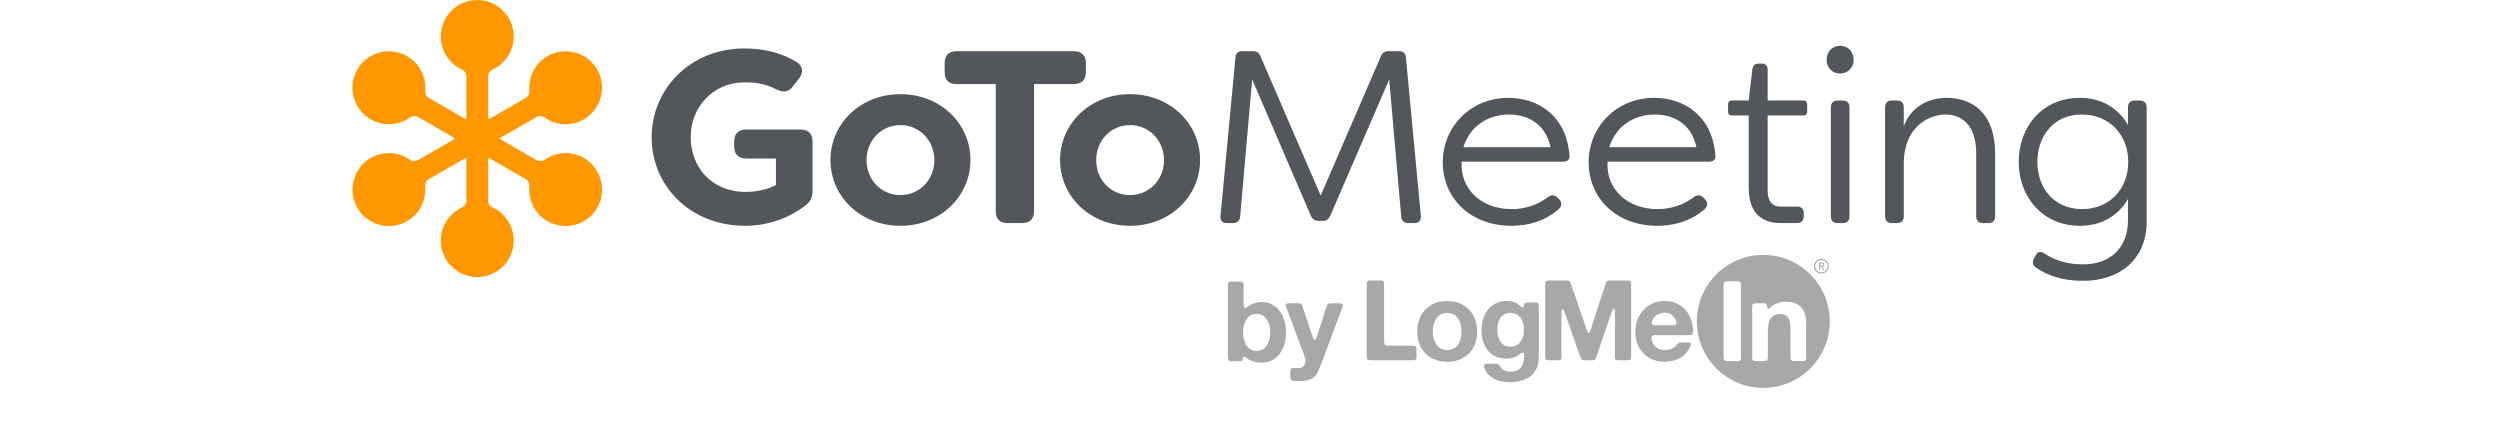 <?xml version="1.0" encoding="UTF-8"?>
<svg width="1667px" height="292px" viewBox="0 0 1667 292" version="1.1" xmlns="http://www.w3.org/2000/svg" xmlns:xlink="http://www.w3.org/1999/xlink">
    <!-- Generator: Sketch 51.3 (57544) - http://www.bohemiancoding.com/sketch -->
    <title>Artboard</title>
    <desc>Created with Sketch.</desc>
    <defs></defs>
    <g id="Artboard" stroke="none" stroke-width="1" fill="none" fill-rule="evenodd">
        <g id="LMI_GoToMeeting_Orange_HEX" transform="translate(235, 0)" fill-rule="nonzero">
            <g id="Group">
                <g transform="translate(199.519, 29.558)" fill="#53565A" id="Shape">
                    <path d="M99.238,56.804 L63.048,56.804 C57.971,56.804 55.023,59.59 55.023,64.666 L55.023,68.269 C55.023,73.345 57.971,76.131 63.048,76.131 L82.863,76.131 L82.863,93.818 C76.966,96.929 69.599,98.403 62.882,98.403 C39.301,98.403 26.037,81.208 26.037,61.884 C26.037,41.577 41.267,25.365 61.736,25.365 C68.287,25.365 74.675,25.694 83.351,30.113 C87.936,32.241 91.376,31.916 94.324,27.822 L98.418,22.583 C101.367,18.489 100.875,14.395 96.453,11.609 C86.462,5.716 75.326,2.767 61.733,2.767 C25.875,2.764 0,29.621 0,62.047 C0,94.143 25.383,121.001 62.39,121.001 C75.983,121.001 89.905,116.907 102.187,107.736 C105.952,104.951 107.263,101.84 107.263,97.749 L107.263,64.67 C107.263,59.59 104.315,56.804 99.238,56.804 Z"></path>
                    <path d="M165.9,33.224 C139.205,33.224 119.227,52.876 119.227,77.11 C119.227,101.511 139.205,120.997 165.9,120.997 C192.591,120.997 212.572,101.344 212.572,77.11 C212.572,52.876 192.591,33.224 165.9,33.224 Z M165.9,100.528 C153.123,100.528 143.299,90.375 143.299,77.273 C143.299,64.009 153.123,53.855 165.9,53.855 C178.506,53.855 188.501,64.009 188.501,77.273 C188.497,90.375 178.506,100.528 165.9,100.528 Z"></path>
                    <path d="M289.546,18.651 L289.546,12.429 C289.546,7.353 286.598,4.57 281.521,4.57 L203.243,4.57 C198.166,4.57 195.381,7.353 195.381,12.429 L195.381,18.651 C195.381,23.728 198.166,26.514 203.243,26.514 L229.443,26.514 L229.443,111.339 C229.443,116.415 232.229,119.201 237.305,119.201 L247.13,119.201 C252.21,119.201 254.992,116.415 254.992,111.339 L254.992,26.51 L281.521,26.51 C286.594,26.51 289.546,23.728 289.546,18.651 Z"></path>
                    <path d="M319.027,33.224 C292.332,33.224 272.354,52.876 272.354,77.11 C272.354,101.511 292.332,120.997 319.027,120.997 C345.718,120.997 365.699,101.344 365.699,77.11 C365.699,52.876 345.718,33.224 319.027,33.224 Z M319.027,100.528 C306.25,100.528 296.426,90.375 296.426,77.273 C296.426,64.009 306.25,53.855 319.027,53.855 C331.633,53.855 341.628,64.009 341.628,77.273 C341.624,90.375 331.633,100.528 319.027,100.528 Z"></path>
                    <path d="M498.512,4.567 L491.304,4.567 C488.85,4.567 487.214,5.55 486.231,8.007 L446.109,100.857 L405.987,8.007 C405.005,5.55 403.371,4.567 400.914,4.567 L393.706,4.567 C391.086,4.567 389.449,6.041 389.287,8.661 L379.3,114.612 C379.134,117.561 380.608,119.198 383.556,119.198 L387.65,119.198 C390.432,119.198 392.069,117.723 392.398,115.104 L400.423,23.399 L439.562,114.284 C440.545,116.578 442.185,117.723 444.639,117.723 L447.587,117.723 C450.04,117.723 451.515,116.578 452.497,114.284 L491.803,23.399 L499.828,115.104 C500.156,117.723 501.793,119.198 504.575,119.198 L508.669,119.198 C511.618,119.198 513.088,117.561 512.926,114.612 L502.939,8.661 C502.769,6.041 501.136,4.567 498.512,4.567 Z"></path>
                    <path d="M571.233,35.681 C546.013,35.681 527.509,55.004 527.509,78.751 C527.509,101.84 545.192,121.001 573.361,121.001 C583.681,121.001 594.813,118.381 604.313,110.356 C607.099,108.062 607.099,105.442 605.295,103.476 L603.984,102.168 C602.184,100.365 600.053,100.203 597.924,101.677 C590.391,107.408 582.04,109.865 573.361,109.865 C553.217,109.865 538.974,96.438 540.119,78.259 L607.752,78.259 C610.701,78.259 612.5,76.623 612.009,73.837 C609.881,47.637 591.211,35.681 571.233,35.681 Z M541.265,68.597 C546.013,53.53 558.789,46.817 571.562,46.817 C582.861,46.817 595.634,51.731 599.402,68.597 L541.265,68.597 Z"></path>
                    <path d="M668.513,35.681 C643.293,35.681 624.789,55.004 624.789,78.751 C624.789,101.84 642.476,121.001 670.642,121.001 C680.961,121.001 692.093,118.381 701.593,110.356 C704.379,108.062 704.379,105.442 702.576,103.476 L701.264,102.168 C699.465,100.365 697.333,100.203 695.204,101.677 C687.671,107.408 679.321,109.865 670.642,109.865 C650.498,109.865 636.254,96.438 637.399,78.259 L705.033,78.259 C707.981,78.259 709.78,76.623 709.289,73.837 C707.161,47.637 688.491,35.681 668.513,35.681 Z M638.545,68.597 C643.293,53.53 656.069,46.817 668.842,46.817 C680.141,46.817 692.914,51.731 696.682,68.597 L638.545,68.597 Z"></path>
                    <path d="M794.458,37.484 L790.693,37.484 C787.907,37.484 786.274,39.287 786.274,41.906 L786.274,114.779 C786.274,117.561 787.91,119.201 790.693,119.201 L794.458,119.201 C797.081,119.201 798.718,117.565 798.718,114.779 L798.718,41.903 C798.718,39.12 797.077,37.484 794.458,37.484 Z"></path>
                    <path d="M792.492,0.964 C787.249,0.964 783.484,4.896 783.484,10.297 C783.484,15.537 787.249,19.468 792.492,19.468 C797.565,19.468 801.496,15.537 801.496,10.297 C801.5,4.896 797.569,0.964 792.492,0.964 Z"></path>
                    <path d="M863.402,35.681 C851.287,35.681 839.331,41.903 834.908,54.842 L834.908,41.903 C834.908,39.12 833.271,37.48 830.486,37.48 L826.721,37.48 C824.101,37.48 822.464,39.283 822.464,41.903 L822.464,114.775 C822.464,117.557 824.101,119.198 826.721,119.198 L830.486,119.198 C833.271,119.198 834.908,117.561 834.908,114.775 L834.908,79.567 C835.071,53.201 853.578,46.817 862.582,46.817 C872.902,46.817 883.218,53.039 883.218,72.854 L883.218,114.775 C883.218,117.557 884.854,119.198 887.64,119.198 L891.405,119.198 C894.191,119.198 895.828,117.561 895.828,114.775 L895.828,72.854 C895.828,45.834 880.761,35.681 863.402,35.681 Z"></path>
                    <path d="M992.45,37.484 L988.685,37.484 C985.9,37.484 984.429,39.287 984.429,41.906 L984.429,53.696 C977.062,41.415 965.597,35.681 952.332,35.681 C927.274,35.681 911.557,55.004 911.557,78.422 C911.557,101.84 927.607,121.001 952.332,121.001 C965.434,121.001 977.058,115.595 984.429,103.151 L984.429,117.236 C984.429,135.905 972.31,146.713 954.627,146.713 C945.294,146.713 936.777,144.747 928.752,139.508 C926.129,137.709 924.163,138.034 922.855,140.82 L921.71,142.785 C920.398,145.242 920.89,147.37 923.018,148.845 C931.206,154.413 940.867,157.69 954.623,157.69 C977.712,157.69 996.873,144.426 996.873,118.222 L996.873,41.903 C996.873,39.12 995.233,37.484 992.45,37.484 Z M953.803,109.865 C934.971,109.865 924.001,95.617 924.001,78.422 C924.001,61.226 934.808,46.817 953.64,46.817 C972.148,46.817 984.592,60.41 984.592,78.422 C984.592,96.763 971.819,109.865 953.803,109.865 Z"></path>
                    <path d="M767.896,37.436 L744.138,37.436 L744.138,16.627 C744.138,14.17 742.664,12.858 740.203,12.858 L738.075,12.858 C735.781,12.858 734.31,14.003 733.974,16.464 L731.521,37.436 L720.373,37.436 C718.574,37.436 717.754,38.418 717.754,40.059 L717.754,44.81 C717.754,46.613 718.574,47.434 720.373,47.434 L731.521,47.434 L731.521,95.629 C731.521,114.091 741.947,119.164 752.522,119.164 L763.806,119.164 C766.592,119.164 768.228,117.524 768.228,114.745 L768.228,112.447 C768.228,109.828 766.592,108.187 763.806,108.187 L752.522,108.187 C748.095,108.187 744.135,105.627 744.135,97.125 L744.135,47.43 L767.892,47.43 C769.533,47.43 770.512,46.613 770.512,44.807 L770.512,40.055 C770.515,38.418 769.536,37.436 767.896,37.436 Z"></path>
                </g>
                <path d="M154.793,105.612 C146.221,100.424 135.787,101.16 128.146,106.565 C126.587,107.666 124.548,107.792 122.896,106.839 L98.751,92.898 C98.344,92.665 98.344,92.078 98.751,91.845 L122.759,77.982 C124.422,77.022 126.476,77.158 128.036,78.274 C135.669,83.739 146.144,84.515 154.749,79.335 C165.693,72.743 169.665,58.204 163.587,46.968 C157.047,34.875 141.869,30.637 130.046,37.465 C121.607,42.339 117.202,51.505 117.986,60.613 C118.148,62.508 117.239,64.326 115.595,65.28 L91.461,79.213 C91.054,79.445 90.548,79.154 90.548,78.688 L90.548,50.807 C90.548,48.901 91.679,47.194 93.412,46.395 C102.578,42.176 108.667,32.418 107.396,21.411 C106.118,10.349 97.106,1.386 86.041,0.155 C71.369,-1.474 58.947,9.965 58.947,24.308 C58.947,34.103 64.744,42.546 73.09,46.392 C74.827,47.19 75.961,48.897 75.961,50.807 L75.961,78.688 C75.961,79.157 75.455,79.449 75.049,79.213 L50.914,65.276 C49.27,64.326 48.357,62.512 48.524,60.62 C49.392,50.604 43.983,40.513 33.833,36.142 C23.624,31.746 11.384,35.067 4.792,44.02 C-3.961,55.91 -0.262,72.392 12.16,79.564 C20.687,84.485 30.951,83.654 38.47,78.274 C40.033,77.155 42.087,77.018 43.754,77.979 L67.762,91.838 C68.169,92.07 68.169,92.658 67.762,92.891 L43.617,106.831 C41.965,107.784 39.922,107.659 38.367,106.558 C30.73,101.156 20.292,100.421 11.72,105.605 C0.809,112.207 -3.141,126.728 2.926,137.945 C9.466,150.034 24.644,154.272 36.468,147.444 C44.951,142.545 49.362,133.308 48.52,124.152 C48.346,122.25 49.252,120.413 50.907,119.46 L75.052,105.52 C75.459,105.287 75.965,105.579 75.965,106.044 L75.965,133.925 C75.965,135.832 74.834,137.539 73.101,138.337 C63.935,142.556 57.846,152.314 59.117,163.321 C60.395,174.383 69.407,183.347 80.473,184.577 C95.145,186.206 107.566,174.767 107.566,160.424 C107.566,150.629 101.769,142.187 93.423,138.34 C91.686,137.542 90.552,135.835 90.552,133.925 L90.552,106.044 C90.552,105.575 91.058,105.283 91.465,105.52 L115.61,119.46 C117.265,120.417 118.174,122.25 117.997,124.152 C117.154,133.308 121.566,142.545 130.049,147.444 C141.873,154.272 157.051,150.034 163.591,137.945 C169.654,126.731 165.704,112.214 154.793,105.612 Z" id="Shape" fill="#FF9800"></path>
            </g>
            <g id="Group" transform="translate(583.777, 169.96)" fill="#A7A8AA">
                <g transform="translate(92.37, 0)" id="Shape">
                    <path d="M304.754,7.626 C304.706,7.663 304.658,7.678 304.606,7.696 C304.554,7.711 304.495,7.733 304.44,7.748 C304.384,7.789 304.329,7.811 304.296,7.84 C304.251,7.877 304.218,7.914 304.214,7.966 C304.214,7.992 304.214,8.014 304.218,8.036 C304.233,8.066 304.244,8.073 304.251,8.095 C304.277,8.158 304.296,8.21 304.329,8.25 C304.366,8.291 304.392,8.343 304.432,8.391 L305.112,9.44 C305.153,9.499 305.182,9.547 305.219,9.606 C305.249,9.654 305.286,9.714 305.297,9.773 C305.33,9.847 305.315,9.921 305.267,9.976 C305.238,9.983 305.205,10.002 305.205,10.002 C305.175,10.002 305.131,10.002 305.09,10.009 C305.035,10.024 304.968,10.024 304.898,10.009 C304.861,10.002 304.813,9.987 304.794,9.987 C304.746,9.987 304.728,9.98 304.687,9.961 C304.624,9.921 304.565,9.858 304.528,9.784 C304.48,9.717 304.44,9.643 304.384,9.595 L303.682,8.454 C303.608,8.369 303.564,8.28 303.516,8.191 C303.457,8.099 303.376,8.018 303.302,7.944 C303.243,7.918 303.206,7.911 303.135,7.899 C303.069,7.899 302.991,7.892 302.925,7.892 L302.821,7.892 C302.759,7.911 302.707,7.918 302.666,7.933 C302.626,7.944 302.578,7.962 302.552,7.996 C302.518,8.066 302.5,8.136 302.489,8.221 C302.489,8.321 302.489,8.424 302.489,8.509 L302.489,9.422 C302.489,9.507 302.489,9.595 302.489,9.666 C302.5,9.747 302.489,9.817 302.459,9.887 C302.452,9.921 302.404,9.954 302.348,9.98 C302.286,10.005 302.238,10.013 302.171,10.013 C302.108,10.024 302.049,10.013 301.983,10.013 C301.927,10.005 301.872,9.991 301.824,9.965 C301.802,9.928 301.787,9.913 301.757,9.861 C301.757,9.832 301.746,9.788 301.746,9.758 L301.746,9.684 C301.735,9.658 301.735,9.595 301.735,9.536 C301.735,9.488 301.746,9.436 301.746,9.377 L301.746,5.568 C301.746,5.505 301.746,5.439 301.746,5.376 C301.746,5.313 301.746,5.258 301.783,5.213 C301.82,5.162 301.85,5.139 301.924,5.114 C301.942,5.114 301.96,5.11 301.972,5.11 L302.023,5.11 L303.217,5.11 C303.571,5.11 303.889,5.114 304.137,5.139 C304.421,5.151 304.636,5.239 304.865,5.394 C304.946,5.439 305.031,5.505 305.086,5.568 C305.201,5.727 305.289,5.915 305.326,6.119 L305.352,6.333 L305.352,6.436 C305.378,6.507 305.378,6.595 305.352,6.688 C305.341,6.809 305.315,6.891 305.304,6.939 C305.253,7.105 305.182,7.249 305.086,7.353 C304.994,7.441 304.887,7.545 304.754,7.626 Z M303.158,7.29 C303.302,7.29 303.438,7.29 303.553,7.279 C303.697,7.279 303.819,7.257 303.926,7.249 C304.048,7.22 304.129,7.19 304.233,7.153 C304.318,7.116 304.392,7.053 304.454,6.965 C304.514,6.883 304.569,6.773 304.584,6.669 C304.617,6.58 304.628,6.481 304.61,6.377 C304.584,6.274 304.58,6.2 304.543,6.137 C304.488,6.011 304.388,5.912 304.281,5.845 C304.148,5.793 304.044,5.749 303.863,5.723 C303.708,5.708 303.546,5.686 303.365,5.686 C303.165,5.686 302.988,5.686 302.81,5.686 C302.81,5.686 302.784,5.686 302.77,5.694 C302.747,5.708 302.736,5.708 302.714,5.708 C302.648,5.723 302.589,5.764 302.559,5.812 C302.533,5.838 302.533,5.878 302.526,5.897 C302.522,5.93 302.522,5.956 302.507,5.986 L302.507,6.107 C302.496,6.148 302.485,6.2 302.496,6.248 C302.496,6.296 302.496,6.34 302.496,6.399 C302.496,6.514 302.496,6.651 302.496,6.817 C302.489,6.972 302.507,7.098 302.559,7.161 C302.611,7.242 302.692,7.279 302.81,7.279 C302.929,7.29 303.043,7.29 303.158,7.29 Z"></path>
                    <path d="M303.313,12.47 C300.608,12.47 298.406,10.268 298.406,7.552 C298.406,4.848 300.612,2.653 303.313,2.653 C306.032,2.653 308.223,4.848 308.223,7.552 C308.223,10.268 306.032,12.47 303.313,12.47 Z M303.313,3.429 C301.037,3.429 299.182,5.276 299.182,7.552 C299.182,9.824 301.037,11.683 303.313,11.683 C305.592,11.683 307.447,9.824 307.447,7.552 C307.447,5.276 305.592,3.429 303.313,3.429 Z"></path>
                    <path d="M33.364,67.116 L33.364,63.68 C33.364,63.181 33.364,62.708 33.364,62.257 C33.364,61.814 33.235,61.441 32.983,61.134 C32.836,60.949 32.522,60.794 32.038,60.698 C31.568,60.591 31.066,60.535 30.512,60.499 C29.965,60.484 29.388,60.484 28.816,60.499 C28.199,60.535 27.7,60.55 27.301,60.55 L17.236,60.55 C16.235,60.55 15.208,60.55 14.166,60.55 C13.117,60.55 12.414,60.21 12.063,59.575 C11.975,59.32 11.916,59.043 11.89,58.707 C11.853,58.392 11.849,58.049 11.849,57.709 L11.849,56.955 C11.849,56.501 11.786,56.364 11.801,55.991 C11.831,55.625 11.764,55.104 11.764,54.72 L11.764,50.293 L11.764,27.667 L11.764,20.857 C11.764,20.222 11.764,19.608 11.764,19.047 C11.764,18.47 11.65,18.008 11.402,17.657 C11.143,17.314 10.759,17.122 10.231,17.096 C9.717,17.074 9.185,17.063 8.624,17.063 L2.291,17.063 C2.18,17.103 2.088,17.122 1.999,17.096 C1.892,17.074 1.788,17.088 1.681,17.133 C1.09,17.284 0.698,17.532 0.495,17.883 C0.351,18.134 0.262,18.485 0.236,18.936 C0.211,19.375 0.196,19.826 0.196,20.284 L0.196,24.973 L0.196,41.866 L0.196,61.666 L0.196,66.902 C0.196,67.349 0.196,67.803 0.196,68.276 C0.196,68.756 0.288,69.13 0.499,69.44 C0.75,69.832 1.131,70.064 1.652,70.138 C2.18,70.216 2.793,70.264 3.492,70.264 L8.853,70.264 L24.692,70.264 L29.998,70.264 C30.452,70.264 30.911,70.264 31.424,70.264 C31.912,70.264 32.285,70.164 32.533,69.961 C32.839,69.817 33.083,69.543 33.279,69.13 C33.382,68.889 33.427,68.579 33.405,68.239 C33.364,67.892 33.364,67.519 33.364,67.116 Z"></path>
                    <path d="M73.84,50.752 C73.84,50.608 73.84,50.471 73.84,50.338 C73.77,48.42 73.519,46.691 73.146,45.453 C73.12,45.402 73.113,45.357 73.109,45.302 C72.994,44.855 72.872,44.422 72.721,44.031 C72.47,43.344 72.255,42.671 72.056,42.054 C71.853,41.426 71.583,40.842 71.239,40.299 C70.881,39.752 70.552,39.22 70.227,38.729 C69.902,38.237 69.547,37.728 69.141,37.232 C68.738,36.686 68.261,36.176 67.674,35.71 C67.116,35.234 66.551,34.798 66.007,34.387 C65.062,33.733 64.031,33.161 62.911,32.666 C61.293,31.557 57.835,30.8 53.844,30.8 C53.752,30.8 53.667,30.807 53.571,30.807 C53.342,30.807 53.094,30.807 52.85,30.807 C52.813,30.807 52.769,30.826 52.769,30.826 C52.333,30.844 51.934,30.859 51.546,30.9 C51.287,30.9 50.981,30.922 50.693,30.966 C50.663,30.977 50.645,30.977 50.633,30.985 C48.102,31.247 46.022,31.849 44.833,32.621 C44.297,32.802 43.78,33.028 43.296,33.275 C41.511,34.417 39.963,35.688 38.725,37.048 C37.473,38.422 36.408,40.129 35.518,42.161 C35.259,42.76 35.067,43.384 34.931,43.986 C34.775,44.618 34.594,45.265 34.406,45.897 C34.306,46.148 34.24,46.384 34.24,46.61 C34.24,46.706 34.24,46.798 34.232,46.902 C34.199,47.068 34.169,47.242 34.132,47.415 C34.081,47.593 34.051,47.77 34.051,47.955 C33.937,48.782 33.874,49.702 33.841,50.667 C33.83,50.826 33.83,50.962 33.83,51.092 C33.83,51.184 33.83,51.269 33.83,51.335 C33.83,53.948 34.199,56.253 34.775,57.642 C34.86,57.986 34.96,58.337 35.027,58.662 C35.16,59.168 35.348,59.641 35.585,60.085 C36.449,62.039 37.476,63.702 38.729,65.099 C39.967,66.491 41.481,67.714 43.214,68.76 C43.776,69.059 44.301,69.311 44.822,69.503 C45.335,69.699 45.908,69.913 46.503,70.109 C46.913,70.286 47.352,70.426 47.803,70.522 C49.207,71.018 51.383,71.339 53.84,71.339 C56.286,71.339 58.481,71.018 59.874,70.515 L59.893,70.515 C60.532,70.393 61.149,70.205 61.758,69.957 C64.13,68.956 66.17,67.714 67.877,66.225 C69.551,64.733 70.929,62.789 71.978,60.388 C72.226,59.889 72.425,59.361 72.58,58.784 C72.717,58.215 72.906,57.654 73.105,57.099 C73.116,56.966 73.142,56.844 73.164,56.719 C73.582,55.307 73.84,53.327 73.84,51.117 C73.84,51.044 73.84,50.959 73.84,50.87 C73.84,50.829 73.84,50.8 73.84,50.752 Z M62.641,56.283 C62.542,56.778 62.401,57.28 62.194,57.772 C61.644,59.024 60.979,60.063 60.181,60.923 C59.386,61.766 58.333,62.442 57.048,62.922 C56.704,63.081 56.298,63.114 55.921,63.24 C55.459,63.373 55.285,63.373 54.912,63.451 L54.494,63.451 C53.933,63.506 53.715,63.521 53.497,63.491 C53.268,63.462 53.046,63.543 52.858,63.491 C52.662,63.428 52.606,63.451 52.392,63.425 C52.248,63.406 52.019,63.362 51.823,63.307 C51.376,63.199 50.933,63.077 50.508,62.919 C50.087,62.786 49.702,62.582 49.344,62.331 C48.114,61.585 47.208,60.757 46.632,59.83 C46.148,59.05 45.69,58.078 45.261,56.903 C44.674,55.684 44.289,53.556 44.289,51.136 C44.289,49.074 44.559,47.216 45.014,45.978 C45.062,45.764 45.106,45.568 45.176,45.372 C45.612,44.027 46.222,42.841 46.998,41.832 C47.774,40.805 48.779,40.011 50.031,39.475 C50.268,39.327 50.567,39.217 50.888,39.128 C51.21,39.061 51.546,38.984 51.893,38.869 C52.03,38.825 52.23,38.795 52.425,38.762 C52.651,38.736 52.584,38.762 52.932,38.725 C53.382,38.681 53.833,38.714 54.273,38.688 C54.724,38.662 55.148,38.696 55.547,38.795 C55.891,38.902 56.22,38.984 56.516,39.061 C56.811,39.128 57.121,39.217 57.413,39.324 C58.662,39.878 59.656,40.606 60.414,41.529 C61.16,42.442 61.795,43.569 62.342,44.851 C62.483,45.257 62.612,45.66 62.678,46.085 C62.693,46.141 62.708,46.203 62.715,46.27 C63.107,47.511 63.343,49.233 63.343,51.136 C63.343,53.094 63.077,54.86 62.678,56.105 C62.678,56.157 62.664,56.224 62.641,56.283 Z"></path>
                    <path d="M175.669,17.358 C175.429,17.162 175.056,17.063 174.579,17.063 C174.124,17.063 173.64,17.063 173.204,17.063 L168.046,17.063 L163.184,17.063 C162.689,17.063 162.231,17.063 161.736,17.063 C161.259,17.063 160.875,17.188 160.576,17.428 C160.188,17.683 159.907,18.008 159.759,18.4 C159.608,18.806 159.467,19.202 159.319,19.601 C159.053,20.399 158.813,21.193 158.566,21.951 C158.3,22.716 158.074,23.503 157.816,24.304 C156.822,27.397 155.82,30.471 154.819,33.53 C153.822,36.597 152.824,39.645 151.834,42.679 C151.427,43.831 151.08,44.958 150.755,46.089 C150.43,47.212 150.06,48.335 149.68,49.481 C149.517,49.883 149.369,50.33 149.218,50.829 C149.151,51.044 149.07,51.221 148.963,51.365 C148.715,51.86 148.423,52.119 148.132,52.119 C147.588,52.119 147.093,51.162 146.731,49.625 C146.432,48.849 146.162,48.051 145.941,47.242 C145.638,46.2 145.301,45.173 144.902,44.175 C143.705,40.983 142.589,37.776 141.57,34.546 C140.535,31.302 139.467,28.125 138.318,24.969 C138.026,24.142 137.738,23.292 137.468,22.475 C137.184,21.663 136.896,20.846 136.6,20.048 C136.445,19.597 136.297,19.139 136.153,18.662 C136.009,18.189 135.754,17.831 135.414,17.58 C134.96,17.229 134.317,17.059 133.504,17.059 C132.669,17.059 131.867,17.059 131.062,17.059 L121.274,17.059 C121.189,17.099 121.078,17.118 120.982,17.092 C120.886,17.07 120.783,17.085 120.683,17.129 C120.084,17.281 119.685,17.528 119.482,17.879 C119.393,18.09 119.316,18.367 119.272,18.747 C119.209,19.109 119.194,19.501 119.194,19.893 C119.194,20.284 119.194,20.709 119.194,21.123 C119.194,21.559 119.194,21.91 119.194,22.217 L119.194,32.662 L119.194,60.473 L119.194,67.038 C119.194,67.585 119.209,68.121 119.272,68.649 C119.316,69.166 119.482,69.554 119.8,69.806 C120.084,70.046 120.472,70.183 120.905,70.205 C121.348,70.227 121.843,70.253 122.397,70.253 L126.292,70.253 C126.683,70.253 127.079,70.253 127.481,70.282 C127.88,70.323 128.257,70.279 128.597,70.171 C129.148,70.083 129.521,69.854 129.717,69.495 C129.927,69.263 130.02,68.941 130.02,68.527 C130.02,68.117 130.02,67.737 130.02,67.334 L130.02,63.669 L130.02,43.798 C130.071,43.244 130.094,42.697 130.094,42.15 C130.094,41.614 130.094,41.071 130.094,40.513 C130.094,40.118 130.127,39.512 130.094,39.143 C130.071,38.773 130.108,38.622 130.094,38.263 C130.079,37.768 130.094,37.539 130.094,37.192 C130.094,36.841 130.264,36.25 130.696,36.309 C130.877,36.327 130.969,36.36 131.058,36.445 C131.172,36.512 131.272,36.604 131.368,36.697 C131.66,37.14 131.941,37.72 132.185,38.411 C132.222,38.511 132.259,38.607 132.322,38.721 L142.135,66.839 L142.164,66.824 C142.279,67.186 142.405,67.563 142.567,67.94 C142.782,68.387 142.926,68.779 143.103,69.085 C143.229,69.414 143.524,69.691 143.919,69.946 C144.115,70.098 144.407,70.197 144.806,70.249 C145.216,70.301 145.649,70.319 146.125,70.319 C146.587,70.319 147.067,70.319 147.54,70.279 C148.006,70.249 148.42,70.249 148.767,70.249 L150.504,70.249 C150.94,70.268 151.183,70.249 151.42,70.223 C151.675,70.212 152,70.149 152.244,69.942 C152.488,69.735 152.584,69.558 152.695,69.259 C152.813,68.982 152.909,68.849 153.02,68.531 L153.345,67.737 L163.624,37.875 C163.624,37.872 163.635,37.835 163.642,37.824 C163.742,37.561 163.823,37.299 163.99,37.033 C164.126,36.767 164.252,36.612 164.429,36.29 C164.463,36.235 164.499,36.146 164.573,36.043 C164.655,35.936 165.035,35.729 165.179,35.773 C165.486,35.876 165.523,35.921 165.593,36.305 C165.671,36.711 165.66,37.491 165.652,37.872 C165.623,38.326 165.722,38.703 165.697,39.12 C165.667,39.556 165.667,39.963 165.667,40.358 C165.667,41.005 165.667,41.64 165.667,42.272 C165.667,42.885 165.674,43.562 165.737,44.241 L165.737,63.443 L165.737,67.26 C165.737,67.703 165.737,68.117 165.737,68.527 C165.737,68.941 165.83,69.263 166.037,69.495 C166.221,69.806 166.465,69.976 166.742,70.02 C167.019,70.083 167.352,70.153 167.744,70.253 L169.776,70.253 L173.363,70.253 C173.892,70.253 174.398,70.227 174.856,70.205 C175.292,70.183 175.673,70.046 175.972,69.806 C176.271,69.554 176.434,69.166 176.445,68.649 C176.478,68.117 176.496,67.581 176.496,67.038 L176.496,60.547 L176.496,32.747 L176.496,21.541 C176.496,20.687 176.496,19.856 176.496,19.047 C176.496,18.226 176.212,17.657 175.669,17.358 Z"></path>
                    <path d="M114.938,33.456 C114.904,32.884 114.727,32.481 114.383,32.233 C114.091,31.986 113.722,31.845 113.293,31.812 C112.868,31.786 112.388,31.783 111.845,31.783 L108.036,31.783 C107.574,31.783 107.134,31.786 106.713,31.812 C106.295,31.845 105.933,31.964 105.634,32.156 C105.438,32.359 105.294,32.595 105.22,32.858 C105.187,33.028 105.187,33.127 105.161,33.345 C105.021,34.236 104.707,34.949 104.056,35.03 C103.694,35.071 103.336,34.901 103.085,34.591 C102.893,34.461 102.734,34.325 102.578,34.173 C102.335,33.929 102.054,33.671 101.755,33.434 C101.551,33.279 101.389,33.142 101.234,33.009 C101.078,32.887 100.931,32.784 100.775,32.669 C100.136,32.256 99.423,31.893 98.647,31.605 C98.078,31.265 97.022,30.992 95.706,30.855 C95.023,30.752 94.321,30.715 93.552,30.726 C93.489,30.726 93.43,30.726 93.353,30.726 C92.839,30.726 92.333,30.741 91.856,30.778 C91.823,30.778 91.771,30.781 91.749,30.781 C90.109,30.896 88.771,31.188 88.084,31.59 C87.64,31.738 87.208,31.908 86.824,32.071 C86.103,32.366 85.438,32.732 84.792,33.124 C84.552,33.272 84.289,33.442 84.045,33.604 C83.798,33.778 83.536,33.974 83.299,34.169 L82.863,34.613 C82.604,34.823 82.335,35.045 82.08,35.3 C81.788,35.544 81.585,35.788 81.422,36.039 C81.082,36.493 80.746,36.922 80.421,37.34 C80.103,37.764 79.811,38.237 79.556,38.729 C79.065,39.519 78.662,40.369 78.341,41.271 C78.23,41.563 78.119,41.877 78.023,42.183 C77.487,43.388 77.084,45.139 76.881,47.19 C76.844,47.341 76.833,47.474 76.844,47.615 L76.844,47.63 C76.789,48.235 76.756,48.853 76.733,49.503 C76.733,49.628 76.733,49.758 76.733,49.887 C76.733,49.942 76.733,49.994 76.733,50.035 C76.733,50.146 76.733,50.234 76.733,50.33 C76.733,53.815 77.262,56.874 78.082,58.647 C78.123,58.751 78.185,58.873 78.234,58.969 C79.124,61.112 80.229,62.941 81.551,64.463 C82.87,65.989 84.596,67.164 86.743,68.014 C87.289,68.265 87.888,68.442 88.542,68.564 C89.174,68.697 89.857,68.827 90.567,68.985 C90.744,69.041 90.947,69.059 91.117,69.059 C91.284,69.059 91.457,69.089 91.601,69.122 L92.189,69.122 C92.455,69.192 92.846,69.215 93.397,69.215 C93.947,69.215 94.343,69.192 94.59,69.122 C94.838,69.089 95.1,69.041 95.388,69.019 C95.636,68.993 95.954,68.952 96.235,68.908 C96.829,68.76 97.402,68.601 97.953,68.461 C98.492,68.309 99.05,68.121 99.582,67.862 C100.144,67.622 100.642,67.345 101.082,67.046 C101.537,66.746 101.973,66.425 102.423,66.067 C102.582,65.959 102.711,65.849 102.87,65.708 C102.978,65.608 103.103,65.483 103.225,65.394 C103.369,65.276 103.528,65.18 103.728,65.139 C104.049,65.021 104.359,65.032 104.625,65.176 C105.15,65.475 105.228,66.089 105.15,67.009 C105.15,67.101 105.128,67.312 105.128,67.426 C105.098,67.622 105.087,67.81 105.087,68.006 C105.087,68.557 104.951,69.019 104.928,69.54 C104.895,70.061 104.84,70.548 104.74,70.999 C104.651,71.35 104.57,71.664 104.522,71.971 C104.47,72.263 104.4,72.562 104.308,72.861 C103.853,73.859 103.277,74.735 102.586,75.473 C102.146,75.939 101.651,76.349 101.075,76.689 C100.849,76.855 100.55,77.022 100.221,77.155 C100.129,77.199 100.059,77.236 99.985,77.277 C99.807,77.354 99.663,77.391 99.523,77.417 C98.917,77.605 98.208,77.749 97.435,77.842 C95.991,78.012 95.3,77.919 93.811,77.683 C93.22,77.613 92.643,77.339 92.034,77.044 C91.779,76.926 91.546,76.807 91.354,76.66 C91.058,76.456 90.763,76.235 90.504,76.006 C90.471,75.976 90.434,75.958 90.404,75.917 C90.397,75.909 90.378,75.895 90.378,75.884 C90.072,75.57 89.795,75.263 89.588,74.916 C89.521,74.845 89.48,74.794 89.429,74.735 C89.03,74.191 88.745,73.752 88.542,73.427 C88.342,73.101 87.847,72.843 87.038,72.647 C86.787,72.647 86.587,72.617 86.41,72.603 C86.225,72.566 86.022,72.558 85.771,72.558 L83.24,72.558 C82.678,72.558 82.087,72.551 81.478,72.525 C80.857,72.495 80.288,72.532 79.804,72.643 C79.287,72.743 78.917,72.946 78.647,73.271 C78.352,73.597 78.3,74.077 78.451,74.731 C78.5,74.827 78.518,74.964 78.518,75.093 C78.518,75.259 78.585,75.4 78.688,75.547 C79.375,77.591 80.473,79.22 81.973,80.443 C83.469,81.655 85.139,82.667 87.038,83.462 C87.489,83.665 87.955,83.842 88.435,83.96 C88.904,84.064 89.381,84.186 89.883,84.293 C89.953,84.326 90.038,84.352 90.138,84.374 C91.328,84.659 93.031,84.851 94.975,84.877 C95.063,84.895 95.152,84.895 95.252,84.895 C95.285,84.895 95.315,84.895 95.337,84.895 C95.414,84.895 95.466,84.895 95.536,84.895 C97.528,84.895 99.32,84.714 100.609,84.441 C101.134,84.378 101.684,84.293 102.205,84.145 C102.811,83.986 103.38,83.839 103.927,83.683 C104.467,83.539 105.017,83.347 105.579,83.081 C107.452,82.301 109.07,81.278 110.386,80.025 C111.701,78.777 112.78,77.217 113.641,75.315 C113.881,74.76 114.077,74.18 114.206,73.571 C114.321,72.943 114.479,72.278 114.683,71.59 C114.734,71.191 114.775,70.825 114.797,70.504 C114.816,70.183 114.864,69.817 114.901,69.425 C114.901,69.033 114.908,68.646 114.941,68.261 C114.96,67.888 114.967,67.508 114.967,67.105 L114.967,35.2 C114.963,34.609 114.956,34.029 114.938,33.456 Z M104.962,51.387 C104.91,52.159 104.825,52.898 104.659,53.597 C104.515,54.291 104.334,54.864 104.138,55.304 C103.646,56.56 103.014,57.624 102.239,58.529 C101.459,59.431 100.45,60.125 99.209,60.617 C98.802,60.816 98.418,60.953 98.023,60.994 C98.023,60.994 97.986,60.994 97.975,61.005 C97.635,61.09 97.243,61.16 96.848,61.197 C96.811,61.204 96.781,61.204 96.744,61.219 L96.637,61.219 C96.404,61.234 96.164,61.252 95.924,61.252 C95.821,61.285 95.699,61.285 95.558,61.26 C95.51,61.252 95.466,61.252 95.425,61.237 C95.082,61.237 94.753,61.186 94.446,61.141 C94.395,61.141 94.339,61.141 94.291,61.141 C94.184,61.119 94.095,61.093 94.014,61.071 C93.511,60.957 93.083,60.805 92.721,60.639 C92.54,60.558 92.351,60.484 92.185,60.391 C91.047,59.8 90.149,59.013 89.499,58.041 C88.863,57.073 88.306,55.939 87.873,54.635 C87.803,54.402 87.759,54.173 87.711,53.944 C87.6,53.471 87.5,52.954 87.437,52.414 C87.422,52.381 87.422,52.355 87.408,52.326 L87.408,52.252 C87.36,51.823 87.312,51.339 87.297,50.848 C87.238,50.334 87.238,49.736 87.275,49.037 C87.297,48.302 87.36,47.7 87.445,47.201 C87.485,46.809 87.552,46.436 87.64,46.093 C87.64,46.067 87.64,46.059 87.64,46.052 C87.64,45.897 87.688,45.705 87.799,45.457 L87.799,45.439 C87.977,44.762 88.191,44.201 88.439,43.765 C88.76,43.07 89.118,42.42 89.503,41.795 C90.197,40.698 91.21,39.885 92.495,39.335 C92.569,39.313 92.643,39.283 92.728,39.257 C93.475,38.862 94.601,38.614 95.85,38.614 C96.726,38.614 97.528,38.736 98.171,38.928 C99.286,39.161 100.225,39.538 100.942,40.081 C102.253,41.023 103.244,42.364 103.934,44.116 C104.079,44.419 104.189,44.733 104.311,45.084 C104.404,45.431 104.518,45.786 104.603,46.126 C104.633,46.262 104.655,46.381 104.655,46.473 C104.703,46.732 104.744,46.994 104.784,47.26 C104.921,47.829 104.995,48.442 105.006,49.119 C105.032,49.854 105.01,50.622 104.962,51.387 Z"></path>
                    <path d="M217.612,47.903 C217.464,46.839 217.257,45.875 217.017,45.113 C216.759,44.001 216.315,42.745 215.728,41.441 C215.569,41.034 215.38,40.609 215.155,40.225 C215.107,40.144 215.052,40.081 215.015,40.007 C214.387,38.84 213.696,37.79 213.023,36.933 C212.983,36.889 212.949,36.83 212.92,36.782 C212.898,36.782 212.89,36.774 212.89,36.774 C212.351,36.117 211.819,35.585 211.324,35.2 C211.264,35.141 211.179,35.071 211.12,35.03 C210.677,34.65 210.223,34.321 209.775,34.018 C208.323,33.028 206.698,32.219 204.869,31.594 C204.869,31.594 204.858,31.594 204.832,31.587 C203.572,31.066 201.436,30.73 199.02,30.73 C198.972,30.73 198.92,30.741 198.868,30.741 C198.702,30.741 198.529,30.741 198.322,30.741 C198.322,30.741 198.307,30.741 198.307,30.741 C197.834,30.755 197.394,30.778 196.955,30.807 C196.689,30.826 196.393,30.844 196.094,30.9 C196.027,30.9 195.972,30.907 195.92,30.922 C195.092,31.04 194.357,31.191 193.777,31.372 C193.075,31.505 192.38,31.72 191.686,32.004 C186.557,34.158 182.922,37.805 180.782,42.993 C180.587,43.44 180.42,43.927 180.284,44.419 C179.829,45.775 179.511,47.46 179.382,49.351 L179.353,49.492 L179.353,49.617 C179.327,49.991 179.312,50.375 179.312,50.755 C179.305,50.833 179.305,50.911 179.305,50.999 C179.305,51.095 179.305,51.199 179.305,51.284 C179.305,54.461 179.851,57.295 180.694,59.154 C180.827,59.645 181.019,60.14 181.229,60.624 C182.02,62.372 183.036,63.901 184.285,65.232 C185.538,66.539 186.945,67.7 188.549,68.697 C188.948,68.956 189.38,69.152 189.857,69.329 C190.282,69.481 191.937,70.168 192.672,70.393 C193.26,70.593 193.947,70.752 194.715,70.892 C194.775,70.907 194.826,70.925 194.874,70.925 C195.757,71.121 196.618,71.176 197.258,71.188 C197.701,71.221 198.155,71.239 198.613,71.239 C198.721,71.239 198.839,71.239 198.979,71.239 C199.013,71.239 199.068,71.239 199.123,71.239 C204.159,70.94 204.954,70.46 207.488,69.588 C209.14,68.971 209.428,68.697 210.588,67.87 C211.97,66.868 213.212,65.553 214.324,63.912 C214.708,63.373 215.066,62.819 215.366,62.268 C215.658,61.725 215.942,61.104 216.186,60.395 C216.278,60.151 216.323,59.841 216.297,59.505 C216.289,59.364 216.267,59.242 216.219,59.15 C216.138,58.684 215.813,58.363 215.428,58.363 L213.784,58.363 C213.64,58.33 213.481,58.33 213.311,58.344 C213.256,58.348 213.186,58.348 213.123,58.363 L210.647,58.363 C210.518,58.348 210.381,58.348 210.248,58.344 C210.03,58.344 209.82,58.344 209.617,58.363 L209.151,58.363 C208.844,58.363 208.028,58.629 207.529,59.239 C207.363,59.442 207.152,59.708 206.993,59.896 C206.716,60.236 206.557,60.421 206.265,60.746 C205.87,61.171 205.8,61.189 205.175,61.596 C204.54,61.988 203.971,62.316 203.483,62.557 C203.472,62.568 203.472,62.571 203.461,62.575 C202.911,62.859 202.157,63.085 201.255,63.236 C201.133,63.247 200.997,63.303 200.871,63.314 L200.668,63.314 C200.335,63.347 199.992,63.369 199.663,63.38 C199.282,63.414 198.865,63.414 198.403,63.38 L198.37,63.38 C196.844,63.314 195.528,63.018 194.697,62.59 C194.534,62.516 194.387,62.431 194.231,62.339 C193.223,61.74 192.451,61.06 191.878,60.277 C191.305,59.501 190.755,58.57 190.359,57.373 C190.337,57.332 190.252,57.096 190.23,57.051 C190.145,56.767 190.123,56.53 190.064,56.098 C190.056,55.895 190.034,55.714 190.034,55.544 C190.005,55.37 190.019,55.178 190.064,54.993 C190.108,54.727 190.193,54.52 190.304,54.424 C190.337,54.354 190.374,54.31 190.422,54.273 C190.518,54.07 190.758,53.874 191.161,53.671 C191.401,53.582 191.697,53.519 192.026,53.519 C192.351,53.519 192.687,53.519 193.042,53.519 L211.268,53.519 C211.708,53.519 212.218,53.534 212.794,53.556 C213.37,53.593 213.947,53.593 214.512,53.556 C215.085,53.534 215.606,53.489 216.075,53.412 C216.559,53.334 216.929,53.201 217.154,53.005 C217.413,52.858 217.586,52.521 217.682,52.03 C217.76,51.661 217.834,50.467 217.789,50.153 C217.86,49.292 217.767,49.063 217.612,47.903 Z M206.48,46.274 C206.232,46.676 205.73,46.88 204.969,46.902 C204.178,46.931 203.446,46.946 202.759,46.946 L194.453,46.946 C193.807,46.946 193.145,46.946 192.439,46.946 C191.734,46.946 191.194,46.82 190.806,46.573 C190.544,46.37 190.381,46.115 190.315,45.819 C190.241,45.52 190.23,45.209 190.282,44.895 C190.326,44.57 190.422,44.234 190.544,43.924 C190.666,43.587 190.766,43.329 190.873,43.129 C191.919,41.097 193.526,39.715 195.732,39.028 C195.972,38.921 196.264,38.843 196.574,38.769 C196.914,38.673 197.645,38.57 197.86,38.544 C198.074,38.522 201.178,38.145 203.21,39.745 C204.263,40.584 205.272,41.496 205.974,42.837 C206.11,43.181 206.328,43.717 206.598,44.452 C206.868,45.161 206.845,45.767 206.48,46.274 Z"></path>
                    <path d="M264.636,0 C240.143,0 220.283,19.841 220.283,44.334 C220.283,68.823 240.143,88.675 264.636,88.675 C289.114,88.675 308.958,68.823 308.958,44.334 C308.958,19.841 289.11,0 264.636,0 Z M249.413,69.983 C249.232,70.327 248.77,70.604 248.079,70.803 C247.732,70.914 247.351,70.933 246.952,70.87 C246.564,70.833 246.151,70.803 245.759,70.803 L241.344,70.803 C240.804,70.803 240.298,70.785 239.814,70.729 C239.345,70.689 238.961,70.537 238.665,70.282 C238.421,70.031 238.266,69.673 238.211,69.174 C238.174,68.671 238.144,68.143 238.144,67.596 L238.144,61.101 L238.144,33.818 L238.144,22.911 C238.144,22.22 238.144,21.4 238.096,20.458 C238.085,19.501 238.199,18.847 238.443,18.444 C238.635,18.13 238.957,17.894 239.411,17.691 C239.555,17.691 239.7,17.68 239.81,17.646 C239.94,17.62 240.032,17.613 240.158,17.613 L246.576,17.613 C247.137,17.613 247.647,17.62 248.15,17.646 C248.637,17.68 249.018,17.864 249.265,18.208 C249.517,18.559 249.653,19.013 249.676,19.545 C249.705,20.107 249.716,20.698 249.716,21.352 L249.716,27.851 L249.716,53.778 L249.716,66.007 C249.716,66.676 249.72,67.393 249.749,68.206 C249.783,68.985 249.672,69.588 249.413,69.983 Z M293.215,47.493 L293.215,54.14 L293.215,66.248 C293.215,67.197 293.204,68.117 293.182,68.978 C293.148,69.85 292.775,70.415 292.103,70.652 C291.785,70.748 291.449,70.803 291.05,70.803 C290.654,70.803 290.244,70.803 289.845,70.803 L285.803,70.803 C285.219,70.803 284.676,70.763 284.214,70.7 C283.741,70.611 283.372,70.415 283.128,70.053 C282.925,69.761 282.818,69.381 282.792,68.9 C282.762,68.435 282.755,67.918 282.755,67.371 L282.755,62.135 L282.755,51.01 C282.755,49.167 282.677,47.449 282.522,45.882 C282.389,44.323 281.924,42.993 281.188,41.892 C280.597,41.053 279.781,40.425 278.724,40.004 C278.029,39.656 276.917,39.431 275.661,39.431 C274.202,39.431 272.931,39.745 272.299,40.199 C271.781,40.403 271.349,40.643 270.95,40.927 C269.358,42.069 268.412,43.739 268.12,45.923 C267.821,48.128 267.654,50.589 267.654,53.312 L267.654,62.664 L267.654,67.219 C267.654,67.67 267.654,68.117 267.654,68.564 C267.654,69.008 267.595,69.384 267.44,69.68 C267.2,70.234 266.793,70.559 266.239,70.648 C265.685,70.744 265.024,70.8 264.222,70.8 L260.49,70.8 C259.943,70.8 259.393,70.781 258.853,70.726 C258.299,70.685 257.911,70.511 257.667,70.201 C257.309,69.758 257.157,69.118 257.172,68.269 C257.194,67.423 257.213,66.617 257.213,65.878 L257.213,55.706 L257.213,39.287 L257.213,35.466 C257.213,34.919 257.22,34.417 257.228,33.974 C257.261,33.519 257.409,33.153 257.664,32.839 C257.763,32.703 257.911,32.588 258.144,32.518 C258.358,32.451 258.61,32.366 258.853,32.329 L259.223,32.329 C259.478,32.281 259.736,32.263 260.002,32.263 C260.283,32.263 260.549,32.263 260.801,32.263 L263.93,32.263 C264.322,32.263 264.717,32.27 265.083,32.292 C265.456,32.315 265.803,32.366 266.103,32.492 C266.454,32.632 266.679,32.843 266.816,33.157 C266.919,33.408 266.919,33.704 267.008,34.036 C267.215,34.897 267.444,35.836 268.09,35.921 C268.371,35.95 268.67,35.821 268.911,35.585 C269.033,35.507 269.347,35.182 269.443,35.06 C269.783,34.635 270.455,34.025 270.873,33.774 C271.161,33.563 271.382,33.416 271.604,33.279 C272.336,32.788 273.4,32.311 274.686,31.945 C274.722,31.938 274.778,31.916 274.837,31.893 C275.255,31.749 275.665,31.657 276.108,31.613 C276.293,31.572 276.492,31.539 276.699,31.509 C278.347,31.228 279.888,31.158 281.078,31.31 C283.176,31.435 284.972,31.845 286.487,32.573 C288.482,33.512 290.056,34.905 291.19,36.748 C291.552,37.295 291.822,37.89 292.025,38.507 C292.221,39.113 292.428,39.76 292.624,40.399 C292.709,40.813 292.783,41.175 292.808,41.537 C292.834,41.877 292.893,42.228 292.986,42.571 C292.986,42.882 293.023,43.07 293.067,43.163 C293.182,43.868 293.219,44.589 293.219,45.342 C293.215,46.089 293.215,46.798 293.215,47.493 Z"></path>
                </g>
                <g transform="translate(0, 16.881)" id="Shape">
                    <path d="M38.618,32.836 C38.71,33.135 38.762,33.656 38.762,34.369 C38.762,35.093 38.74,35.603 38.692,35.902 C38.692,36.146 38.684,36.353 38.662,36.523 C38.625,36.708 38.614,36.918 38.614,37.166 C38.511,37.558 38.463,37.942 38.463,38.311 C38.463,38.696 38.411,39.084 38.311,39.479 C38.311,39.675 38.274,40.03 38.175,40.521 C38.012,41.108 37.875,41.729 37.761,42.354 C37.631,42.963 37.443,43.551 37.199,44.094 C36.298,46.337 35.178,48.28 33.844,49.924 C32.496,51.554 30.737,52.839 28.553,53.782 C28.11,53.988 27.644,54.14 27.16,54.266 C26.702,54.395 26.196,54.524 25.642,54.683 C25.339,54.783 25.036,54.835 24.714,54.835 C24.397,54.835 24.075,54.849 23.769,54.901 L23.115,54.901 C22.819,55.012 22.409,55.045 21.914,55.012 C21.411,54.993 21.023,54.934 20.72,54.835 L20.273,54.835 C20.026,54.783 19.749,54.742 19.449,54.72 C19.161,54.709 18.855,54.657 18.563,54.609 C17.639,54.365 16.741,54.107 15.958,53.859 C15.163,53.619 14.413,53.257 13.711,52.817 C13.427,52.618 13.131,52.429 12.865,52.222 C12.592,52.026 12.33,51.797 12.075,51.55 C11.93,51.454 11.786,51.358 11.642,51.247 C11.476,51.151 11.332,51.077 11.177,51.029 C10.741,50.877 10.46,50.977 10.36,51.332 C10.116,51.687 9.965,52.086 9.884,52.559 C9.795,53.031 9.618,53.386 9.318,53.645 C9.023,53.837 8.672,53.948 8.269,53.974 C7.877,53.996 7.427,54.011 6.935,54.011 L3.355,54.011 C3.008,54.011 2.638,54.018 2.276,54.04 C1.899,54.066 1.574,54.033 1.271,53.937 C0.573,53.693 0.188,53.227 0.118,52.555 C0.044,51.882 0.004,51.132 0.004,50.283 L0.004,4.818 C0.004,4.264 0.004,3.691 0.004,3.1 C0.004,2.498 0.126,2.029 0.369,1.689 C0.576,1.33 0.924,1.112 1.422,1.009 C1.53,0.961 1.626,0.95 1.755,0.976 C1.888,1.001 1.988,0.987 2.084,0.939 L6.795,0.939 C7.674,0.939 8.457,0.976 9.085,1.053 C9.732,1.134 10.172,1.511 10.36,2.206 C10.519,2.705 10.556,3.355 10.519,4.186 C10.46,5.007 10.441,5.709 10.441,6.303 L10.441,14.428 C10.441,14.979 10.441,15.518 10.441,16.069 C10.441,16.619 10.478,17.089 10.586,17.491 C10.63,17.743 10.7,17.957 10.737,18.13 C10.789,18.293 10.914,18.415 11.103,18.459 C11.21,18.559 11.336,18.596 11.513,18.596 C11.701,18.596 11.838,18.585 11.927,18.53 C12.278,18.33 12.599,18.13 12.899,17.898 C13.198,17.68 13.523,17.44 13.867,17.192 C14.521,16.749 15.182,16.364 15.884,16.036 C16.575,15.71 17.34,15.437 18.193,15.175 C18.596,15.023 18.984,14.938 19.383,14.916 C19.778,14.901 20.188,14.831 20.58,14.724 C20.927,14.624 21.297,14.576 21.7,14.576 C22.084,14.576 22.483,14.576 22.9,14.576 L23.632,14.576 C23.772,14.624 23.957,14.635 24.157,14.613 C24.363,14.595 24.556,14.609 24.748,14.661 C25.298,14.801 25.812,14.916 26.285,14.99 C26.754,15.075 27.208,15.212 27.663,15.396 C29.943,16.342 31.808,17.565 33.249,19.054 C34.694,20.547 35.906,22.409 36.907,24.637 C37.155,25.243 37.358,25.86 37.546,26.51 C37.72,27.149 37.894,27.822 38.108,28.528 C38.197,28.875 38.267,29.207 38.285,29.522 C38.308,29.843 38.363,30.209 38.466,30.611 C38.566,30.866 38.596,31.132 38.581,31.428 C38.544,31.731 38.566,32.027 38.618,32.33 L38.618,32.836 Z M27.578,39.837 C27.729,39.35 27.874,38.733 27.984,37.979 C28.114,37.236 28.184,36.483 28.21,35.714 C28.236,34.942 28.236,34.177 28.21,33.401 C28.18,32.636 28.11,31.967 27.955,31.424 C27.8,30.926 27.696,30.453 27.656,29.998 C27.607,29.562 27.482,29.145 27.271,28.746 C26.58,26.998 25.605,25.527 24.338,24.308 C23.07,23.093 21.223,22.487 18.781,22.487 C18.588,22.487 18.411,22.498 18.263,22.52 C18.104,22.546 17.942,22.564 17.739,22.564 C17.384,22.653 17.059,22.734 16.778,22.812 C16.471,22.897 16.176,22.982 15.877,23.085 C14.432,23.724 13.331,24.622 12.596,25.793 C11.853,26.965 11.228,28.295 10.733,29.791 C10.582,30.183 10.493,30.597 10.471,31.018 C10.441,31.435 10.382,31.842 10.279,32.248 C10.238,32.396 10.216,32.644 10.216,32.98 C10.164,33.19 10.142,33.394 10.172,33.582 C10.187,33.785 10.187,33.985 10.142,34.173 C10.035,34.587 10.013,35.127 10.05,35.825 C10.109,36.512 10.19,37.003 10.279,37.314 C10.382,37.754 10.441,38.178 10.471,38.566 C10.493,38.976 10.578,39.368 10.733,39.767 C11.169,41.164 11.724,42.365 12.341,43.384 C12.969,44.397 13.837,45.258 14.975,45.96 C15.792,46.451 16.59,46.802 17.439,47.002 C17.543,47.002 17.654,47.013 17.787,47.046 C17.89,47.068 18.038,47.079 18.186,47.079 C18.341,47.112 18.588,47.16 18.932,47.19 C19.272,47.205 19.575,47.197 19.834,47.142 C20.321,47.046 20.787,46.954 21.197,46.883 C21.633,46.821 22.028,46.706 22.438,46.551 C23.824,45.908 24.899,45.01 25.671,43.861 C26.447,42.727 27.083,41.386 27.578,39.837 Z"></path>
                    <path d="M40.155,15.389 L45.815,15.389 C46.318,15.389 46.806,15.389 47.304,15.389 C47.811,15.389 48.228,15.496 48.583,15.685 C49.185,16.08 49.58,16.712 49.809,17.558 C50.035,18.408 50.264,19.176 50.515,19.871 C50.766,20.462 50.984,21.094 51.147,21.737 C51.335,22.372 51.539,22.997 51.775,23.588 C52.17,24.744 52.558,25.86 52.902,26.987 C53.249,28.106 53.626,29.207 54.022,30.312 L55.592,34.986 C55.729,35.444 55.862,35.91 55.995,36.383 C56.12,36.848 56.283,37.31 56.482,37.754 C56.615,38.149 56.789,38.603 56.97,39.095 C57.133,39.594 57.506,39.815 58.045,39.767 C58.145,39.667 58.234,39.605 58.296,39.568 C58.385,39.564 58.466,39.494 58.555,39.405 C58.707,39.158 58.843,38.888 58.936,38.651 C59.046,38.407 59.139,38.153 59.25,37.909 C59.49,37.366 59.686,36.774 59.837,36.157 C59.989,35.529 60.151,34.923 60.351,34.332 C61.06,32.245 61.733,30.179 62.379,28.14 C63.018,26.096 63.68,24.046 64.374,21.947 C64.629,21.267 64.84,20.565 65.01,19.904 C65.18,19.239 65.394,18.578 65.642,17.935 C65.797,17.536 65.926,17.151 66.063,16.771 C66.17,16.401 66.418,16.087 66.769,15.843 C67.053,15.6 67.423,15.463 67.877,15.437 C68.331,15.426 68.834,15.396 69.366,15.396 L73.918,15.396 C74.42,15.396 74.875,15.437 75.348,15.474 C75.784,15.518 76.127,15.681 76.393,15.928 C76.689,16.276 76.726,16.723 76.538,17.266 C76.43,17.669 76.312,18.068 76.161,18.463 C76.006,18.855 75.865,19.272 75.71,19.656 C75.019,21.389 74.336,23.17 73.693,24.992 C73.05,26.802 72.392,28.587 71.683,30.327 C71.372,31.055 71.11,31.82 70.866,32.581 C70.611,33.36 70.334,34.118 70.05,34.864 C69.798,35.551 69.536,36.228 69.303,36.878 C69.048,37.521 68.801,38.193 68.546,38.892 C67.559,41.371 66.636,43.868 65.745,46.377 C64.881,48.879 63.964,51.365 62.963,53.789 C62.808,54.147 62.697,54.469 62.638,54.768 C62.553,55.064 62.438,55.37 62.287,55.655 C61.895,56.601 61.515,57.517 61.182,58.415 C60.824,59.313 60.458,60.177 60.059,60.986 C59.656,61.807 59.191,62.564 58.644,63.266 C58.09,63.953 57.417,64.578 56.615,65.125 C55.991,65.579 55.27,65.934 54.498,66.203 C53.737,66.488 52.898,66.739 52,66.998 C51.613,67.094 51.213,67.138 50.796,67.138 C50.412,67.138 50.016,67.186 49.617,67.29 L47.681,67.29 C47.286,67.29 46.802,67.29 46.262,67.29 C45.719,67.29 45.184,67.264 44.659,67.208 C44.153,67.16 43.658,67.112 43.244,67.035 C42.83,66.95 42.527,66.846 42.316,66.684 C42.073,66.499 41.917,66.251 41.847,65.982 C41.759,65.708 41.659,65.365 41.566,64.98 L41.566,63.188 C41.566,62.342 41.566,61.445 41.566,60.502 C41.566,59.556 41.869,58.958 42.468,58.725 C42.715,58.614 43.044,58.548 43.469,58.526 C43.894,58.515 44.253,58.533 44.555,58.651 L46.399,58.651 L47.297,58.651 C47.497,58.585 47.696,58.57 47.91,58.57 C48.102,58.57 48.298,58.526 48.502,58.418 C50.035,57.975 51.029,56.952 51.48,55.374 C51.572,55.174 51.694,54.86 51.768,54.472 C51.875,54.07 51.875,53.73 51.768,53.434 C51.694,53.187 51.627,52.935 51.627,52.68 C51.627,52.444 51.572,52.189 51.48,51.945 C51.177,50.951 50.851,49.961 50.508,48.989 C50.175,48.029 49.78,47.068 49.396,46.137 C48.997,45.176 48.635,44.234 48.313,43.292 C47.992,42.357 47.637,41.408 47.238,40.462 C46.979,39.856 46.776,39.265 46.595,38.674 C46.429,38.075 46.211,37.48 45.967,36.889 C45.173,35.001 44.441,33.061 43.765,31.066 C43.103,29.089 42.361,27.146 41.559,25.261 C41.47,25.069 41.411,24.896 41.411,24.781 C41.411,24.641 41.374,24.508 41.263,24.36 C40.872,23.469 40.524,22.564 40.258,21.633 C39.981,20.728 39.641,19.845 39.257,18.999 C39.143,18.696 38.995,18.275 38.784,17.698 C38.548,17.126 38.522,16.641 38.659,16.239 C38.803,15.84 39.128,15.588 39.623,15.492 C39.734,15.455 39.808,15.448 39.885,15.455 C39.967,15.459 40.052,15.455 40.155,15.389 Z"></path>
                </g>
            </g>
        </g>
    </g>
</svg>